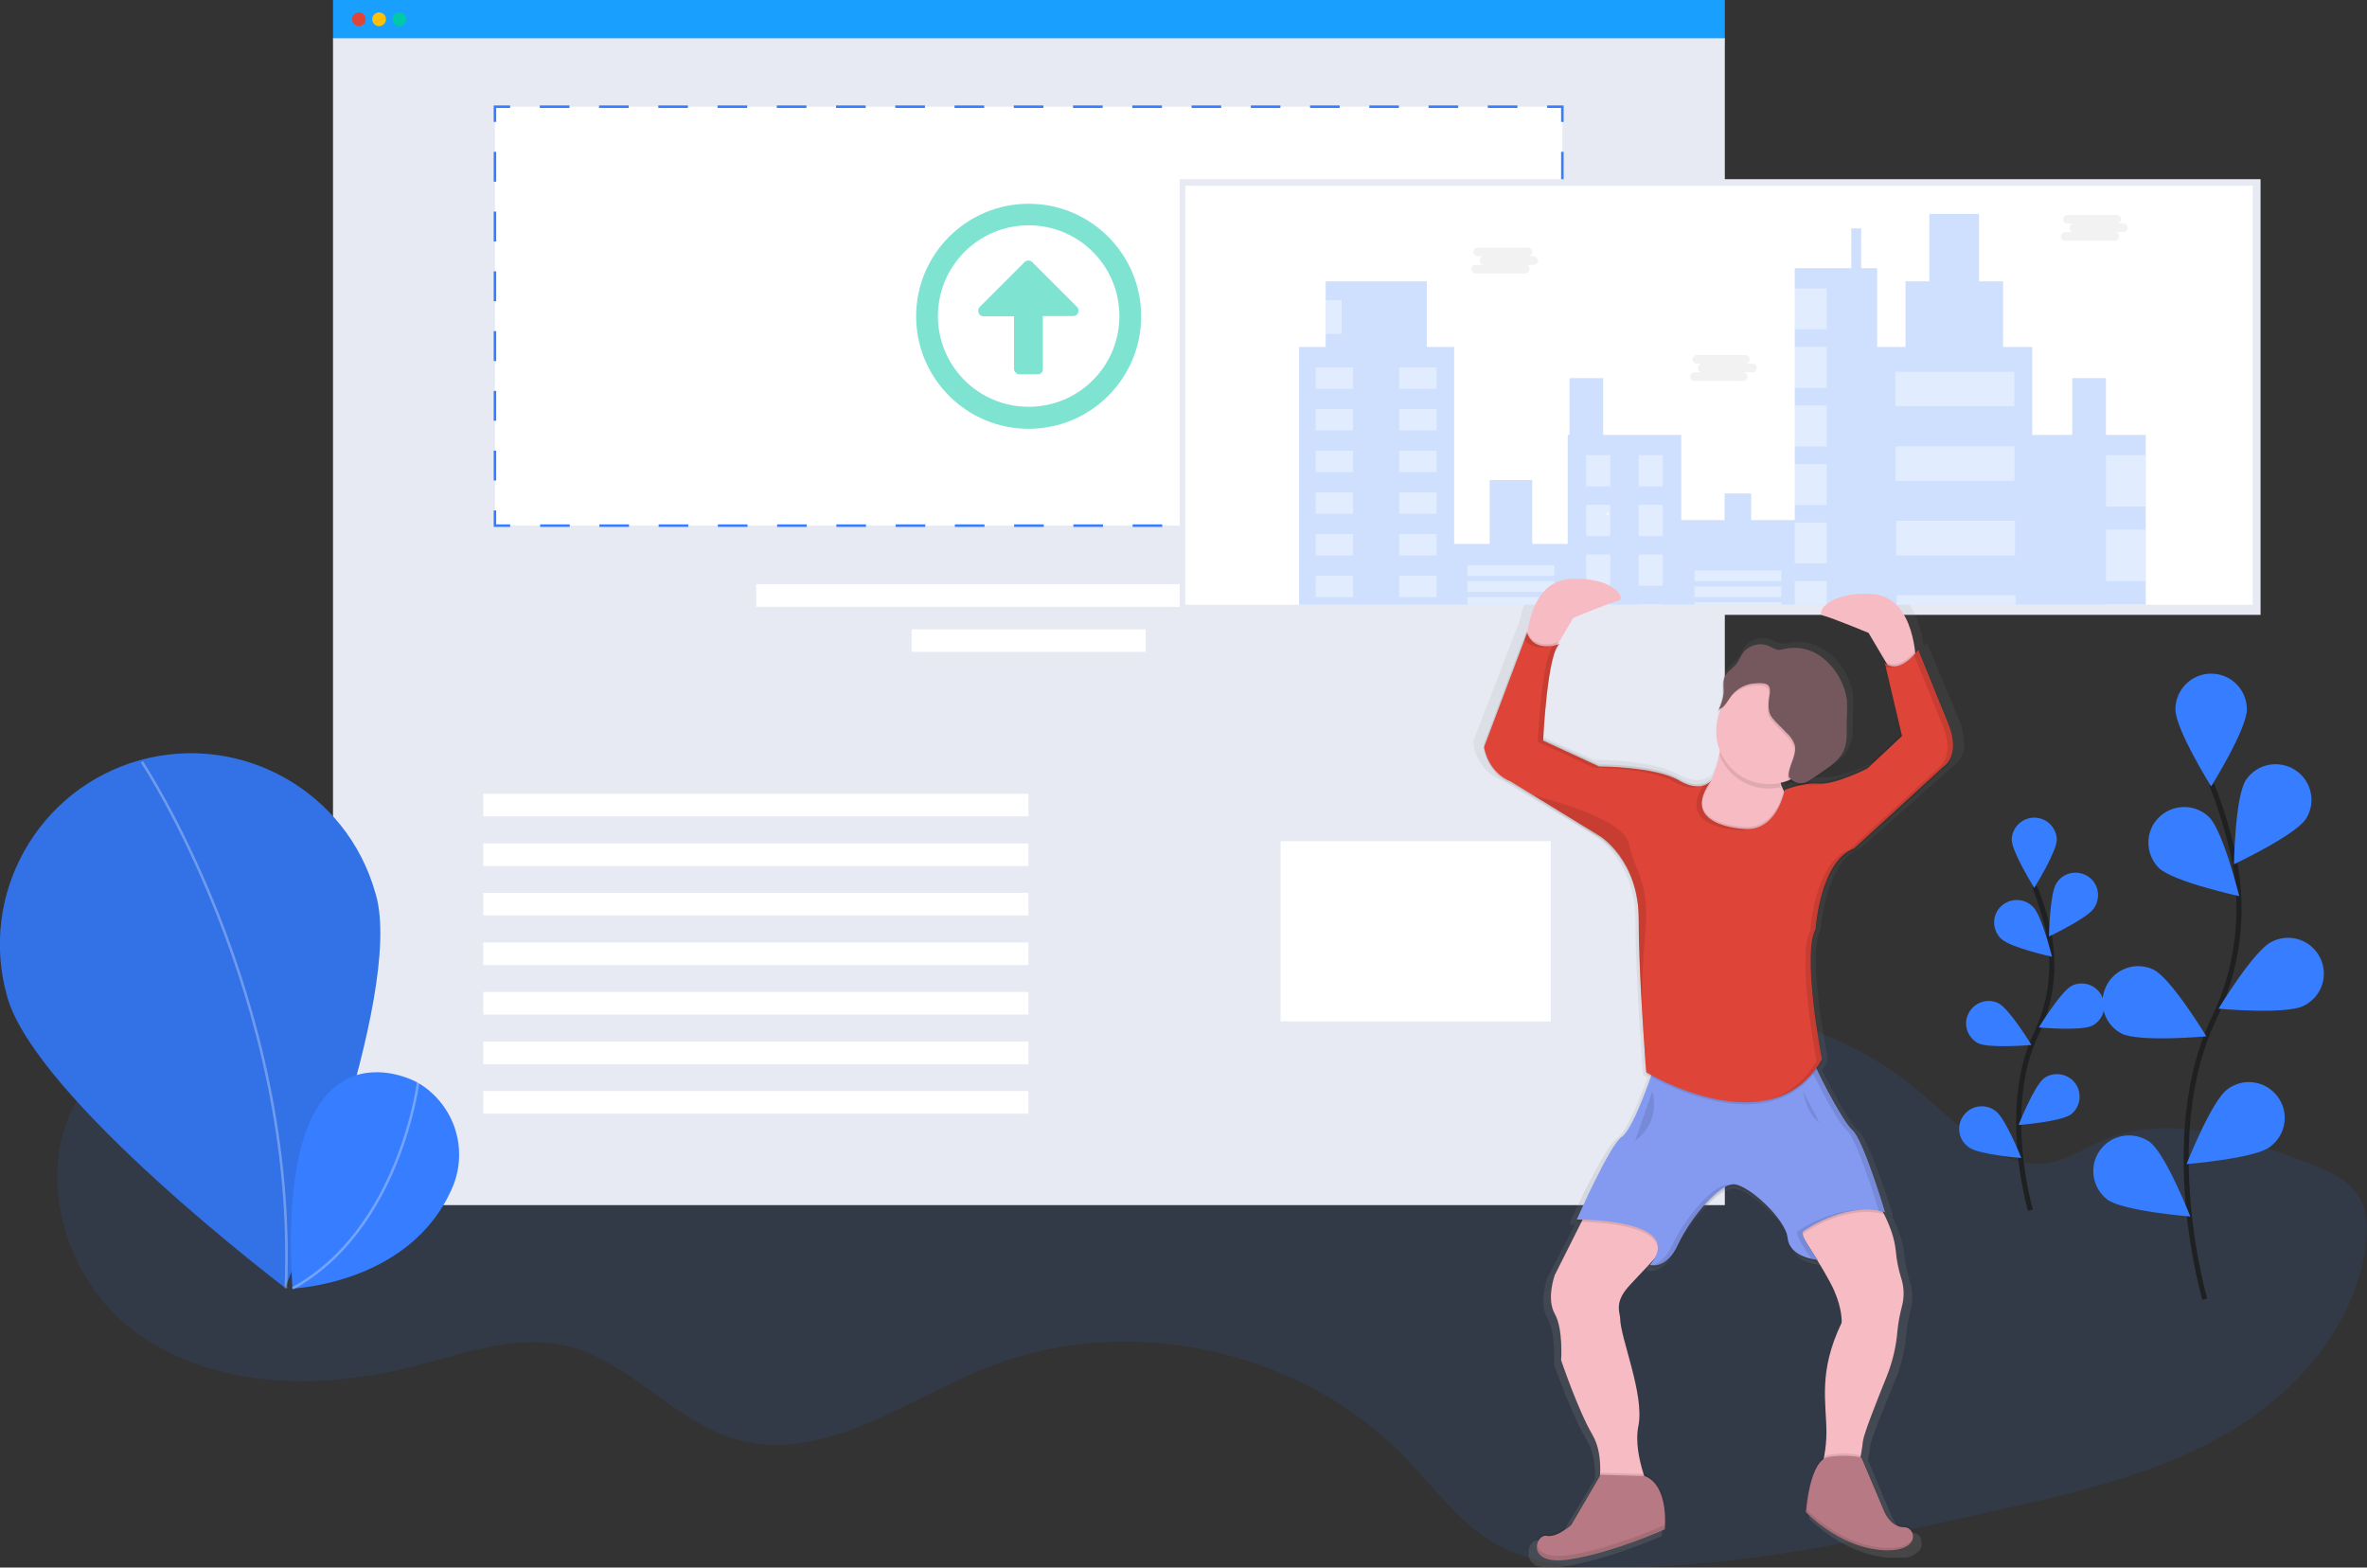 <svg xmlns="http://www.w3.org/2000/svg" xmlns:xlink="http://www.w3.org/1999/xlink" id="_x36_21cd0f7-cd48-4ca5-9ab8-51101f02d17b" x="0" y="0" version="1.1" viewBox="0 0 934 618.5" xml:space="preserve" style="enable-background:new 0 0 934 618.5"><rect x="0" y="0" width="934" height="618.5" fill="#333333" stroke="none"/><style type="text/css">.st0{opacity:.1;fill:#377dff;enable-background:new}.st1{fill:#19a0ff}.st2{fill:#e7eaf3}.st3{fill:#de4437}.st4{fill:#ffc107}.st5{fill:#00c9a7}.st6{fill:#fff}.st7,.st8,.st9{fill:none;stroke:#377dff;stroke-miterlimit:10}.st8{stroke-dasharray:11.69,11.69}.st9{stroke-dasharray:11.79,11.79}.st10{opacity:.5;fill:#00c9a7;enable-background:new}.st11{fill:#377dff}.st12,.st13{opacity:.1;enable-background:new}.st13{opacity:.3;fill:none;stroke:#fff;stroke-miterlimit:10}.st14{opacity:.1}.st15{fill:url(#SVGID_1_)}.st16{fill:url(#SVGID_2_)}.st17{opacity:.6}.st18{fill:#377dff;enable-background:new}.st18,.st19{opacity:.4}.st19,.st20{enable-background:new}.st19{fill:#fff}.st20{opacity:.1;fill:#252223}.st21{fill:url(#SVGID_3_)}.st22{fill:url(#SVGID_4_)}.st23{fill:url(#SVGID_5_)}.st24{fill:#f2f2f2}.st25{fill:#f7bbc3}.st26{fill:#8499f0}.st27{fill:#b77983}.st28{fill:#d39999}.st29{fill:#74585e}.st30{fill:none;stroke:#1e2022;stroke-width:2;stroke-miterlimit:10}</style><title>image upload</title><path d="M101,402.5c-22.9,1-47.4,5.8-63.4,22.3C11,452.3,22.1,502.2,52.8,525.1s73,23.6,110.1,14.1	c19.9-5.1,40.5-12.9,60.5-8.2c25.3,5.9,42.8,30.3,67.8,37.1c33.6,9.2,65.8-15.5,98.2-28.5c55.3-22.1,123.3-7.6,164.8,35.2	c11.6,11.9,21.5,26.1,35.9,34.3c14.6,8.3,32.1,9.6,48.9,9.4c50.5-0.4,100.2-11.6,149.4-22.7c31.3-7,63.1-14.3,90.7-30.5	s50.9-43.1,54.5-75c0.6-5.5,0.6-11.4-1.8-16.4c-4.1-8.3-13.5-12.3-22.2-15.5c-25.8-9.7-54.7-19.3-80-8.4c-6.6,2.9-12.8,7.1-19.9,8.6	c-20.2,4.2-36.7-14.7-52.5-28c-48.7-41.3-119.7-37.5-181.9-52.3C503,361.1,426.1,347.1,350.8,358c-37.9,5.5-67,31.2-103.2,41.2	C199.9,412.3,149.6,400.5,101,402.5z" class="st0"/><rect width="549.2" height="15.6" x="131.4" class="st1"/><rect width="549.2" height="460.4" x="131.4" y="15.1" class="st2"/><circle cx="141.6" cy="7.6" r="2.7" class="st3"/><circle cx="149.6" cy="7.6" r="2.7" class="st4"/><circle cx="157.6" cy="7.6" r="2.7" class="st5"/><rect width="421.2" height="165.3" x="195.3" y="42.1" class="st6"/><polyline points="616.5 201.4 616.5 207.4 610.5 207.4" class="st7"/><line x1="598.9" x2="207.2" y1="207.4" y2="207.4" class="st8"/><polyline points="201.3 207.4 195.3 207.4 195.3 201.4" class="st7"/><line x1="195.3" x2="195.3" y1="189.6" y2="54" class="st9"/><polyline points="195.3 48.1 195.3 42.1 201.3 42.1" class="st7"/><line x1="213" x2="604.7" y1="42.1" y2="42.1" class="st8"/><polyline points="610.5 42.1 616.5 42.1 616.5 48.1" class="st7"/><line x1="616.5" x2="616.5" y1="59.9" y2="195.5" class="st9"/><rect width="215.1" height="8.9" x="298.4" y="230.5" class="st6"/><rect width="215.1" height="8.9" x="190.7" y="313.2" class="st6"/><rect width="215.1" height="8.9" x="190.7" y="332.8" class="st6"/><rect width="215.1" height="8.9" x="190.7" y="352.3" class="st6"/><rect width="215.1" height="8.9" x="190.7" y="371.9" class="st6"/><rect width="215.1" height="8.9" x="190.7" y="391.4" class="st6"/><rect width="215.1" height="8.9" x="190.7" y="411" class="st6"/><rect width="215.1" height="8.9" x="190.7" y="430.5" class="st6"/><rect width="92.4" height="8.9" x="359.7" y="248.3" class="st6"/><path d="M405.9,169.2c24.5,0,44.4-19.9,44.4-44.4s-19.9-44.4-44.4-44.4s-44.4,19.9-44.4,44.4l0,0	C361.5,149.3,381.4,169.2,405.9,169.2L405.9,169.2z M405.9,88.9c19.8,0,35.8,16,35.8,35.8s-16,35.8-35.8,35.8s-35.8-16-35.8-35.8	C370.1,105,386.1,88.9,405.9,88.9L405.9,88.9L405.9,88.9z M409.5,147.7h-7.2c-1.2,0-2.1-1-2.2-2.1v-20.8h-12c-1.2,0-2.1-1-2.1-2.2	c0-0.6,0.2-1.1,0.6-1.5l17.7-17.7c0.8-0.8,2.2-0.8,3,0l17.7,17.7c0.8,0.8,0.8,2.2,0,3c-0.4,0.4-0.9,0.6-1.5,0.6h-12v20.8	C411.6,146.7,410.7,147.7,409.5,147.7L409.5,147.7z" class="st10"/><path d="M148.4,353.3c11,40.2-35.9,154.8-35.9,154.8s-98.7-74.8-109.7-115C-8.5,352.9,14.9,311.3,55,300	c40.2-11.2,81.8,12.2,93.1,52.3C148.2,352.7,148.3,353,148.4,353.3z" class="st11"/><path d="M148.4,353.3c11,40.2-35.9,154.8-35.9,154.8s-98.7-74.8-109.7-115C-8.5,352.9,14.9,311.3,55,300	c40.2-11.2,81.8,12.2,93.1,52.3C148.2,352.7,148.3,353,148.4,353.3z" class="st12"/><path d="M56,300.6c0,0,61.5,92.8,56.8,207.7" class="st13"/><path d="M164.1,426.8c0,0-55.7-30.3-48.7,81.6c0,0,46.5-1.7,63-39.6c6.7-15.3,0.9-33.1-13.5-41.6L164.1,426.8z" class="st11"/><path d="M165,427c0,0-7.2,58.1-49.6,81.4" class="st13"/><g class="st14"><linearGradient id="SVGID_1_" x1="882.2" x2="882.2" y1="-47.65" y2="-47.89" gradientTransform="matrix(1 0 0 1 -133 327.25)" gradientUnits="userSpaceOnUse"><stop offset="0" style="stop-color:gray;stop-opacity:.25"/><stop offset=".54" style="stop-color:gray;stop-opacity:.12"/><stop offset="1" style="stop-color:gray;stop-opacity:.1"/></linearGradient><path d="M749.1,279.6c0.1-0.1,0.2-0.3,0.2-0.3L749.1,279.6z" class="st15"/></g><polygon points="465.5 70.7 465.5 242.6 510.9 242.6 535 242.6 547.3 242.6 558.5 242.6 574.7 242.6 578.3 242.6 613 242.6 625.7 242.6 635.3 242.6 641.5 242.6 641.7 242.6 642 242.6 646.6 242.6 656.2 242.6 659.9 242.6 660.3 242.6 660.4 242.6 660.6 242.6 661.1 242.6 668.9 242.6 669.5 242.6 669.6 242.6 684.7 242.6 685.2 242.6 685.8 242.6 703.7 242.6 709 242.6 721.7 242.6 749.7 242.6 781.6 242.6 781.6 242.6 787.7 242.6 788.8 242.6 789.8 242.6 789.8 242.6 796.3 242.6 797.2 242.6 809.4 242.6 825.5 242.6 833.3 242.6 849.3 242.6 892 242.6 892 70.7" class="st2"/><linearGradient id="SVGID_2_" x1="811.25" x2="811.25" y1="291.15" y2="-101.678" gradientTransform="matrix(1 0 0 1 -133 327.25)" gradientUnits="userSpaceOnUse"><stop offset="0" style="stop-color:gray;stop-opacity:.25"/><stop offset=".54" style="stop-color:gray;stop-opacity:.12"/><stop offset="1" style="stop-color:gray;stop-opacity:.1"/></linearGradient><path d="M774.7,292.1c0-3.1-0.7-6.1-2-8.9l-12.4-29.8c0,0-0.5,0.6-1.2,1.5c-0.9-7.6-4.4-22.1-17.4-23	c-17.8-1.3-24,7.8-20.4,8.6s18.7,6.9,18.7,6.9l7,11.5c-0.1-0.1-0.3-0.2-0.4-0.3l0.3,1l-0.3-0.2l0.3,1l-0.3-0.2l6.8,27.9l-13.8,12.6	c0,0-13.3,6.5-20,6c-1.3-0.1-2.5,0-3.8,0.1l0.5-0.3l4.4-2.9c3.4-2.3,7-4.7,8.7-8.3v-0.1c0.2-0.3,0.3-0.5,0.4-0.8	c1.8-3.8,1.2-8.2,1.3-12.4c0.2-2.6,0.2-5.1,0.1-7.7c-0.3-2.4-1-4.8-2.1-7c-2-4.5-5.2-8.3-9.3-11c-4.2-2.7-9.3-3.7-14.2-2.7	c-0.8,0.2-1.6,0.4-2.4,0.4c-1.6,0-2.9-1-4.4-1.6c-3.8-1.4-8.1-0.2-10.5,3c-1,1.3-1.5,2.9-2.5,4.2c-1.5,1.9-3.9,3.1-4.9,5.3l-0.1,0.2	c-0.1,0.2-0.2,0.4-0.3,0.6c-1,2.2-0.3,4.7-0.5,7c-0.3,2.1-1,4.1-2,6c0.4-0.1,0.8-0.3,1.2-0.6c-2.4,5.2-2.5,11.2-0.3,16.4	c-0.6,4.3-1.9,8.4-3.9,12.2l-0.1,0.1h-0.1l-0.4,0.3l0,0l-0.4,0.3c0.5-0.7,1-1.5,1.6-2.2c-0.9,1.1-5,5.1-13.6,0.2	c-9.8-5.6-32.8-5.6-32.8-5.6l-23-10.3c0.4-7.3,2.4-35.6,7-37.1c-0.4,0.2-0.9,0.3-1.4,0.5l0,0l0.1-0.2l0.1-0.2l0.1-0.1l0.1-0.1	l0.1-0.1l0.1-0.1l0.1-0.1l0.1-0.1l0.1-0.1l0.1-0.1l0.2-0.1c0,0-0.5,0.2-1.3,0.4l0.4-0.7c0.2-0.3,0.5-0.5,0.8-0.6	c0,0-0.2,0.1-0.6,0.2l5.9-9.7c0,0,15.1-6,18.7-6.9s-2.7-9.9-20.4-8.6c-12,0.9-15.9,13.2-17.2,21.1c0-0.1-0.1-0.3-0.2-0.4l-17.7,45.8	c0,0,0,0.2,0.1,0.6l-0.1,0.3c0,0,0,0.2,0.1,0.6l-0.1,0.3c0,0,1.3,9.9,11.1,13.8l36.8,22c0,0,16,9.5,16,33.2s3.1,61.2,3.1,61.2	s0.6,0.4,1.7,1c-2.8,7.8-8.2,21.6-12,24c-5.3,3.5-18.7,33.2-18.7,33.2h0.4l-0.4,0.9c0,0,0.7,0,2,0l-10.9,21.1c0,0-3.5,9.5,0,15.5	s2.7,18.5,2.7,18.5s7.1,20.3,12.9,29.8c2.9,4.8,3.5,10.7,3.3,15.4l-12.1,19.9c0,0-5.8,5.2-10.2,4.3c-2.1-0.4-4.2,2.2-3.9,4.9v0.2	c0,0.1,0,0.1,0,0.2c0,0.1,0,0.1,0,0.1v0.2v0.1c0,0.1,0,0.2,0,0.3l0,0c0,0.1,0,0.2,0,0.3v0.1l0.1,0.2v0.1l0.1,0.2v0.1l0.1,0.3l0,0	l0.2,0.3v0.1l0.1,0.2l0.1,0.1l0.1,0.2l0.1,0.1l0.2,0.2l0.1,0.1l0.3,0.3l0,0l0.3,0.2l0.1,0.1l0.2,0.2l0.1,0.1l0.2,0.1l0.1,0.1	l0.3,0.2h0.1l0.4,0.2h0.1l0.3,0.1h0.2l0.3,0.1h0.2l0.4,0.1h0.2l0.6,0.1l0,0l0.6,0.1h0.2h0.4h0.2h0.5h1.9h0.6h0.3h0.6h0.3l0.6-0.1	h0.3l0.9-0.1c18.2-2.6,39.5-12.1,39.5-12.1l0,0l0,0l0,0l0,0c0.1-1.3,0.2-2.5,0.2-3.8c0.1-5.2-0.8-15.5-8.4-18.3h-0.4	c-1.9-5.7-3.4-13-2-19.2c2.7-12.5-7.5-35.3-7.5-43.1c0-1.7-2.2-5.6,2.2-11.2c2.1-2.6,6.8-7.1,11.3-12c-0.5,0.7-1,1.4-1.5,2	c0.2,0.1,0.4,0.1,0.6,0.1c-0.2,0.2-0.4,0.5-0.6,0.7c0,0,5.9,1.9,10.7-6.5c0.3-0.5,0.6-1.1,0.9-1.7c4.9-10.3,17.3-25,23.5-24.1	c5.7,0.8,18.6,11.9,21.3,19.7c0.2,0.6,0.4,1.3,0.4,1.9c0.9,7.8,12.4,8.6,12.4,8.6l-0.7-0.9h0.4c2.5,3.9,4.8,7.9,6.9,12.1	c3.5,7.8,3.1,12.9,3.1,12.9c-9.8,19.8-6.2,31.9-6.2,44c0,3.3-0.4,6.6-1,9.8c-6.3,3.9-7.5,21.3-7.5,21.3l0.1,0.1l0,0v0.1v0.2v0.5	c0,0,13.1,13.5,30.4,15.2l0.8,0.1h0.3h0.5h0.3h0.5h2.4h0.3h0.3h0.3h0.3h0.3h0.3h0.3h0.2h0.3h0.2l0.3-0.1h0.2l0.3-0.1h0.2l0.3-0.1	h0.2l0.3-0.1l0.2-0.1l0.3-0.1l0.2-0.1l0.2-0.1l0.1-0.1l0.2-0.1l0.1-0.1l0.2-0.1l0.1-0.1l0.2-0.1l0.1-0.1l0.2-0.1l0.1-0.1l0.2-0.1	l0.1-0.1l0.2-0.2h0.1l0.2-0.2h0.1l0.2-0.2l0,0l0.2-0.2l0,0l0.2-0.2l0,0l0.2-0.2l0,0l0.1-0.2l0,0l0.1-0.2l0,0l0.1-0.2l0,0	c0.3-0.6,0.4-1.3,0.3-2c0.2-2-1.2-3.8-3.2-4.1c-0.1,0-0.3,0-0.4,0c-5.3,0-8-6-8-6l-9.4-22.2l-0.2-0.1c0.4-2.2,0.8-4.3,0.9-5.8	c0.3-2.7,5.7-15.9,9.7-25.6c2.4-5.8,4-11.9,4.5-18.2c0.3-3.3,0.9-6.5,1.7-9.6c1.1-3.9,1-8.1-0.3-12c-1.1-3.3-1.8-6.8-2.1-10.3	c-0.5-5.3-2.7-10.7-4.8-14.9h0.2l-0.3-0.9l0.3,0.1c0,0-8.9-28.9-13.3-32.8c-3.2-2.8-10.6-16-14.6-24.3c0.8-1.1,1.5-2.2,2.2-3.3	l-0.1-0.7l0.1-0.2l-0.1-0.7l0.1-0.2c0,0-4.5-22.4-4.7-38.4c0-5.2,0.6-9.5,2-12c0,0,1.8-27.2,16-32.3l36.9-32.7c0,0,3.9-2.4,3.8-8.8	C774.7,292.6,774.7,292.4,774.7,292.1z M673.8,308.5L673.8,308.5l0.4-0.6L673.8,308.5z M705.3,309.5c0,0-0.1,0.4-0.3,1.1	c-0.6-1-1-2-1.3-3.1c1.2-0.3,2.3-0.6,3.4-1.1c0.7,0.8,1.6,1.4,2.6,1.7C708.2,308.4,706.7,308.9,705.3,309.5L705.3,309.5z M714.2,491.1c1,1.5,2,3.1,3,4.7C716.2,494.4,715.1,492.7,714.2,491.1L714.2,491.1z" class="st16"/><rect width="421.2" height="165.3" x="467.7" y="73.3" class="st6"/><g class="st17"><polygon points="846.7 171.6 846.7 238.6 512.6 238.6 512.6 136.9 523.1 136.9 523.1 111 563 111 563 136.9 573.8 136.9 573.8 214.6 587.8 214.6 587.8 189.4 604.6 189.4 604.6 214.6 618.6 214.6 618.6 171.6 619.3 171.6 619.3 149.2 632.6 149.2 632.6 171.6 663.4 171.6 663.4 205.2 680.5 205.2 680.5 194.7 691 194.7 691 205.2 708.2 205.2 708.2 105.8 730.5 105.8 730.5 90.1 734.4 90.1 734.4 105.8 740.7 105.8 740.7 136.9 751.9 136.9 751.9 111 761.3 111 761.3 84.4 780.9 84.4 780.9 111 790.4 111 790.4 136.9 801.9 136.9 801.9 171.6 817.7 171.6 817.7 149.2 831 149.2 831 171.6" class="st18"/><rect width="14.7" height="8.4" x="519.2" y="145" class="st19"/><rect width="14.7" height="8.4" x="552.1" y="145" class="st19"/><rect width="14.7" height="8.4" x="519.2" y="161.4" class="st19"/><rect width="14.7" height="8.4" x="552.1" y="161.4" class="st19"/><rect width="14.7" height="8.4" x="519.2" y="177.9" class="st19"/><rect width="14.7" height="8.4" x="552.1" y="177.9" class="st19"/><rect width="14.7" height="8.4" x="519.2" y="194.3" class="st19"/><rect width="14.7" height="8.4" x="552.1" y="194.3" class="st19"/><rect width="14.7" height="8.4" x="519.2" y="210.8" class="st19"/><rect width="14.7" height="8.4" x="552.1" y="210.8" class="st19"/><rect width="14.7" height="8.4" x="519.2" y="227.2" class="st19"/><rect width="14.7" height="8.4" x="552.1" y="227.2" class="st19"/><rect width="34.3" height="4.2" x="579" y="223" class="st19"/><rect width="34.3" height="4.2" x="579" y="229.3" class="st19"/><rect width="34.3" height="3" x="579.1" y="235.6" class="st19"/><rect width="34.3" height="4.2" x="668.6" y="225.1" class="st19"/><rect width="34.3" height="4.2" x="668.6" y="231.4" class="st19"/><rect width="34.3" height=".9" x="668.6" y="237.7" class="st19"/><rect width="9.5" height="12.3" x="625.9" y="179.6" class="st19"/><rect width="9.5" height="12.3" x="646.6" y="179.6" class="st19"/><rect width="9.5" height="12.3" x="625.9" y="199.2" class="st19"/><rect width="9.5" height="12.3" x="646.6" y="199.2" class="st19"/><rect width="9.5" height="12.3" x="625.9" y="218.8" class="st19"/><rect width="9.5" height="12.3" x="646.6" y="218.8" class="st19"/><rect width="9.5" height=".2" x="625.9" y="238.4" class="st19"/><rect width="9.5" height=".2" x="646.6" y="238.4" class="st19"/><rect width="12.6" height="16.1" x="708.2" y="113.8" class="st19"/><rect width="12.6" height="16.1" x="708.2" y="136.9" class="st19"/><rect width="12.6" height="16.1" x="708.2" y="160" class="st19"/><rect width="12.6" height="16.1" x="708.2" y="183.1" class="st19"/><rect width="12.6" height="16.1" x="708.2" y="206.2" class="st19"/><rect width="12.6" height="9.3" x="708.2" y="229.3" class="st19"/><rect width="46.9" height="13.6" x="747.9" y="146.7" class="st19"/><rect width="46.9" height="13.6" x="748" y="176.1" class="st19"/><rect width="46.9" height="13.6" x="748.2" y="205.5" class="st19"/><polygon points="788 238.6 794.3 238.6 795.3 238.6 795.3 237.1 795.3 235.3 795.3 234.9 795.2 234.9 788.7 234.9 785.7 234.9 748.4 234.9 748.4 238.6 779.9 238.6 785.9 238.6 787 238.6" class="st19"/><rect width="6.3" height="13.3" x="523.1" y="118.4" class="st19"/><rect width="15.7" height="20.3" x="831" y="179.6" class="st19"/><rect width="15.7" height="20.3" x="831" y="209" class="st19"/><rect width="15.8" height=".2" x="831" y="238.4" class="st19"/><path d="M605.2,101.1h-2.4c0.9,0.1,1.7-0.6,1.8-1.6c0.1-0.9-0.6-1.7-1.6-1.8c-0.1,0-0.2,0-0.3,0h-19.5 c-0.9-0.1-1.7,0.6-1.8,1.6c-0.1,0.9,0.6,1.7,1.6,1.8c0.1,0,0.2,0,0.3,0h2.4c-0.9-0.1-1.7,0.6-1.8,1.6c-0.1,0.9,0.6,1.7,1.6,1.8 c0.1,0,0.2,0,0.3,0h-3.4c-0.9-0.1-1.7,0.6-1.8,1.6c-0.1,0.9,0.6,1.7,1.6,1.8c0.1,0,0.2,0,0.3,0H602c0.9-0.1,1.6-0.9,1.6-1.8 c-0.1-0.8-0.7-1.5-1.6-1.6h3.4c0.9-0.1,1.6-0.9,1.6-1.8C606.7,101.9,606,101.2,605.2,101.1z" class="st20"/><path d="M691.3,143.5h-2.4c0.9-0.1,1.6-0.9,1.6-1.8c-0.1-0.8-0.7-1.5-1.6-1.6h-19.5c-0.9,0.1-1.6,0.9-1.6,1.8 c0.1,0.8,0.7,1.5,1.6,1.6h2.4c-0.9-0.1-1.7,0.6-1.8,1.6s0.6,1.7,1.6,1.8c0.1,0,0.2,0,0.3,0h-3.4c-0.9,0.1-1.6,0.9-1.6,1.8 c0.1,0.8,0.7,1.5,1.6,1.6H688c0.9-0.1,1.6-0.9,1.6-1.8c-0.1-0.8-0.7-1.5-1.6-1.6h3.4c0.9,0.1,1.7-0.6,1.8-1.6s-0.6-1.7-1.6-1.8 C691.4,143.5,691.3,143.5,691.3,143.5z" class="st20"/><path d="M837.8,88.2h-2.4c0.9-0.1,1.6-0.9,1.6-1.8c-0.1-0.8-0.7-1.5-1.6-1.6h-19.5c-0.9-0.1-1.7,0.6-1.8,1.6 c-0.1,0.9,0.6,1.7,1.6,1.8c0.1,0,0.2,0,0.3,0h2.4c-0.9-0.1-1.7,0.6-1.8,1.6c-0.1,0.9,0.6,1.7,1.6,1.8c0.1,0,0.2,0,0.3,0H815 c-0.9-0.1-1.7,0.6-1.8,1.6c-0.1,0.9,0.6,1.7,1.6,1.8c0.1,0,0.2,0,0.3,0h19.5c0.9-0.1,1.6-0.9,1.6-1.8c-0.1-0.8-0.7-1.5-1.6-1.6h3.4 c0.9-0.1,1.6-0.9,1.6-1.8C839.4,88.9,838.7,88.3,837.8,88.2L837.8,88.2z" class="st20"/><linearGradient id="SVGID_3_" x1="784.26" x2="784.68" y1="-118" y2="-118" gradientTransform="matrix(1 0 0 1 -133 327.25)" gradientUnits="userSpaceOnUse"><stop offset="0" style="stop-color:gray;stop-opacity:.25"/><stop offset=".54" style="stop-color:gray;stop-opacity:.12"/><stop offset="1" style="stop-color:gray;stop-opacity:.1"/></linearGradient><path d="M651.7,209.1l-0.4,0.3C651.4,209.3,651.6,209.2,651.7,209.1z" class="st21"/><linearGradient id="SVGID_4_" x1="784.59" x2="785" y1="-117.7" y2="-117.7" gradientTransform="matrix(1 0 0 1 -133 327.25)" gradientUnits="userSpaceOnUse"><stop offset="0" style="stop-color:gray;stop-opacity:.25"/><stop offset=".54" style="stop-color:gray;stop-opacity:.12"/><stop offset="1" style="stop-color:gray;stop-opacity:.1"/></linearGradient><path d="M652,209.4l-0.4,0.3C651.7,209.6,651.9,209.5,652,209.4z" class="st22"/><linearGradient id="SVGID_5_" x1="784.59" x2="785" y1="-118" y2="-118" gradientTransform="matrix(1 0 0 1 -133 327.25)" gradientUnits="userSpaceOnUse"><stop offset="0" style="stop-color:gray;stop-opacity:.25"/><stop offset=".54" style="stop-color:gray;stop-opacity:.12"/><stop offset="1" style="stop-color:gray;stop-opacity:.1"/></linearGradient><path d="M652,209.1l-0.4,0.3C651.7,209.3,651.9,209.2,652,209.1z" class="st23"/><ellipse cx="634.3" cy="202.6" class="st24" rx=".5" ry=".6" transform="matrix(0.901 -0.434 0.434 0.901 -25.042 295.582)"/></g><path d="M626.3,477.6l-12.8,25.5c0,0-3.4,9.3,0,15.3s2.5,18.3,2.5,18.3s6.8,20,12.3,29.3s2.1,23,2.1,23l22.1,2.5	c0,0-8.5-16.6-6-28.9s-7.2-34.8-7.2-42.5c0-1.7-2.1-5.5,2.1-11s20.4-19.5,20-27.6L626.3,477.6z" class="st25"/><path d="M739,471.6c0,0,8.2,11.3,9.1,22.3c0.3,3.4,1,6.8,2,10.1c1.3,3.8,1.4,7.9,0.3,11.8c-0.8,3.1-1.4,6.3-1.7,9.5	c-0.5,6.2-2,12.3-4.3,18c-3.9,9.6-9,22.6-9.3,25.3c-0.4,4.3-2.5,14.5-2.5,14.5l-17,6.4c0,0,5.1-12.3,5.1-24.2s-3.4-23.8,6-43.4	c0,0,0.4-5.1-3-12.8s-16.6-27.6-16.6-27.6L739,471.6z" class="st25"/><path d="M711.5,486.8c-1.4,1.5,5.8,11.2,5.8,11.2s-11-0.8-11.9-8.5c-0.1-0.6-0.2-1.3-0.4-1.9	c-2.6-7.7-14.9-18.6-20.4-19.4c-6-0.8-17.8,13.6-22.5,23.8c-0.3,0.6-0.5,1.1-0.8,1.6c-4.6,8.3-10.2,6.4-10.2,6.4	c3-3.7,3.6-6.6,2.7-9c-3.7-9.2-31.6-8.9-31.6-8.9s12.8-29.3,17.8-32.7s13.2-28.9,13.2-28.9s60.8-6.8,61.2-3.8s12.3,26.4,16.6,30.2	s12.8,32.3,12.8,32.3C729.2,475,713.3,485.4,711.5,486.8L711.5,486.8z" class="st12"/><path d="M711.5,485.9c-1.4,1.5,5.8,11.2,5.8,11.2s-11-0.8-11.9-8.5c-0.1-0.6-0.2-1.3-0.4-1.9	c-2.6-7.7-14.9-18.6-20.4-19.4c-6-0.8-17.8,13.6-22.5,23.8c-0.3,0.6-0.5,1.1-0.8,1.6c-4.6,8.3-10.2,6.4-10.2,6.4	c3-3.7,3.6-6.6,2.7-9c-3.7-9.2-31.6-8.9-31.6-8.9s12.8-29.3,17.8-32.7s13.2-28.9,13.2-28.9s60.8-6.8,61.2-3.8s12.3,26.4,16.6,30.2	s12.8,32.3,12.8,32.3c-14.5-4.3-30.4,6.2-32.1,7.4L711.5,485.9z" class="st26"/><path d="M631.6,581.1L620,600.9c0,0-5.5,5.1-9.8,4.3s-8.5,11.9,8.9,9.3s37.8-11.9,37.8-11.9s1.9-17.2-7.9-21	L631.6,581.1z" class="st12"/><path d="M734.5,574.3l9.1,21.5c0,0,2.5,6,7.7,6s6.8,10.6-9.8,8.9s-28.9-14.9-28.9-14.9s1.3-20.4,8.9-21.7	C725.8,573.3,730.2,573.3,734.5,574.3z" class="st12"/><path d="M631.6,581.9L620,601.7c0,0-5.5,5.1-9.8,4.3s-8.5,11.9,8.9,9.3s37.8-11.9,37.8-11.9s1.9-17.2-7.9-21	L631.6,581.9z" class="st27"/><path d="M734.5,575.1l9.1,21.5c0,0,2.5,6,7.7,6s6.8,10.6-9.8,8.9s-28.9-14.9-28.9-14.9s1.3-20.4,8.9-21.7	C725.8,574.2,730.2,574.2,734.5,575.1z" class="st27"/><g class="st14"><path d="M712.2,415.9c0.4,3,12.3,26.4,16.6,30.2c3.9,3.5,11.4,27.8,12.6,31.8c0.8,0.2,1.5,0.3,2.3,0.5c0,0-8.5-28.5-12.8-32.3 s-16.2-27.2-16.6-30.2c-0.1-0.6-2.6-0.8-6.5-0.7C710.5,415.3,712.1,415.5,712.2,415.9z"/><path d="M682.4,467.4c-6-0.8-17.8,13.6-22.5,23.8c-0.3,0.6-0.5,1.1-0.8,1.6c-2.6,4.8-5.6,6.2-7.7,6.5c1.4,0.3,6,0.5,9.8-6.5 c0.3-0.5,0.5-1,0.8-1.6c4.3-9.4,14.7-22.3,20.9-23.7L682.4,467.4z"/><path d="M711.5,485.9L711.5,485.9c1.4-1.1,12.1-8.1,23.7-8.5c-12.5-0.4-24.3,7.3-25.8,8.4l-0.1,0.1c-1.2,1.3,4.2,9,5.5,10.8 c0.8,0.2,1.6,0.3,2.4,0.4C717.3,497.1,710.1,487.4,711.5,485.9z"/></g><path d="M602.1,255.7c0,0,0-25.9,17-27.2s23,7.6,19.5,8.5s-17.8,6.8-17.8,6.8l-9.3,15.7L602.1,255.7z" class="st25"/><path d="M756,261.6c0,0,0-25.9-17-27.2s-23,7.6-19.5,8.5s17.8,6.8,17.8,6.8l9.3,15.7L756,261.6z" class="st25"/><path d="M679,288.4c0,0,1.3,17-9.3,26.8s24.7,22.1,24.7,22.1l15.7-18.7c0,0-12.8-7.6-6-20.8L679,288.4z" class="st25"/><path d="M675.6,308.4c0,0-3.8,6-13.2,0.4s-31.5-5.6-31.5-5.6l-22-10.2c0,0,1.7-36.6,6.8-38.3c0,0-10.2,4.3-13.2-4.3	l-17,45.1c0,0,1.3,9.8,10.6,13.6l35.3,21.7c0,0,15.3,9.4,15.3,32.7s3,60.4,3,60.4s49.3,29.8,69.3-5.1c0,0-8.1-41.2-2.5-51.4	c0,0,1.7-26.8,15.3-31.9l35.3-32.3c0,0,6.8-4.3,1.7-16.6l-11.9-29.3c0,0-7.2,10.2-13.2,5.1l6.8,28.9l-13.6,12.8c0,0-12.8,6.4-19.1,6	s-13.6,2.5-13.6,2.5s-3,17-16.6,15.3C687.5,327.9,661.6,326.7,675.6,308.4z" class="st12"/><path d="M675.6,306.7c0,0-3.8,6-13.2,0.4s-31.5-5.5-31.5-5.5l-22.1-10.2c0,0,1.7-36.6,6.8-38.3c0,0-10.2,4.3-13.2-4.3	l-17,45.1c0,0,1.3,9.8,10.6,13.6l35.3,21.7c0,0,15.3,9.4,15.3,32.7c0,23.4,3,60.4,3,60.4s49.3,29.7,69.3-5.1c0,0-8.1-41.2-2.5-51.4	c0,0,1.7-26.8,15.3-31.9l35.3-32.4c0,0,6.8-4.3,1.7-16.6l-11.9-29.3c0,0-7.2,10.2-13.2,5.1l6.8,28.9l-13.6,12.8c0,0-12.8,6.4-19.1,6	s-13.6,2.5-13.6,2.5s-3,17-16.6,15.3C687.5,326.3,661.6,325,675.6,306.7z" class="st12"/><path d="M675.6,307.6l-0.2,0.2L675.6,307.6z" class="st28"/><path d="M767,302.4l-35.3,32.3c-13.6,5.1-15.3,31.9-15.3,31.9c-5.5,10.2,2.5,51.4,2.5,51.4c-20,34.9-69.3,5.1-69.3,5.1	s-0.1-1.2-0.3-3.4c-0.1-1.9-0.3-4.5-0.5-7.6c-0.3-4-0.6-8.8-0.9-14.1c-0.7-11.5-1.3-24.8-1.3-35.4c0-23.4-15.3-32.7-15.3-32.7	L605,313.8l-8.8-5.4c-9.3-3.8-10.6-13.6-10.6-13.6l17-45.1c2.8,7.9,11.9,4.8,13,4.3c-5,2.3-6.7,38.2-6.7,38.2l22.1,10.2	c0,0,22.1,0,31.5,5.5c8,4.7,11.9,1.1,12.9-0.1c-13.4,18,12.2,19.2,12.2,19.2c13.6,1.7,16.6-15.3,16.6-15.3s7.2-3,13.6-2.5	s19.1-6,19.1-6l13.6-12.8l-6.8-28.9c6,5.1,13.2-5.1,13.2-5.1l11.9,29.3C773.8,298.2,767,302.4,767,302.4z" class="st3"/><path d="M679,290.1c0.1,2.7,0,5.4-0.4,8c3.8,9.5,14,14.8,24,12.5c-1-3.8-0.4-7.8,1.5-11.2L679,290.1z" class="st12"/><circle cx="698" cy="288.6" r="20.8" class="st25"/><path d="M697.6,276.8c-0.2,2.1-0.3,4.4,0.6,6.2c0.5,0.9,1.2,1.8,2,2.6l4.4,4.5c1.4,1.2,2.4,2.7,3.1,4.4	c1.3,4.2-2.5,8.4-2.3,12.8c1.4,2.1,4,3.1,6.4,2.4c1-0.4,1.9-0.9,2.7-1.5l4.2-2.9c3.3-2.2,6.7-4.6,8.3-8.2c1.7-3.8,1.1-8.1,1.2-12.3	c0.2-2.5,0.2-5,0.1-7.6c-0.3-2.4-1-4.8-2-6.9c-1.9-4.4-5-8.1-8.9-10.8c-4-2.7-8.9-3.6-13.6-2.6c-0.7,0.2-1.5,0.4-2.3,0.4	c-1.5,0-2.8-1-4.2-1.6c-3.6-1.4-7.8-0.2-10.1,2.9c-0.9,1.3-1.5,2.9-2.4,4.1c-1.4,1.9-3.8,3.1-4.7,5.2s-0.3,4.6-0.5,6.9	c-0.3,2.1-0.9,4.1-1.9,6c2.4-0.8,3.5-3.4,5-5.4c2.4-3,5.9-4.8,9.8-4.9c1.3-0.1,3.7-0.2,4.7,0.8C698.6,272.5,697.8,275.3,697.6,276.8	z" class="st12"/><path d="M698,275.9c-0.2,2.1-0.3,4.4,0.6,6.2c0.5,0.9,1.2,1.8,2,2.6l4.4,4.5c1.4,1.2,2.4,2.7,3.1,4.4	c1.3,4.2-2.5,8.4-2.3,12.8c1.4,2.1,4,3.1,6.4,2.4c1-0.4,1.9-0.9,2.8-1.5l4.2-2.9c3.3-2.2,6.7-4.6,8.3-8.2c1.7-3.8,1.1-8.1,1.2-12.3	c0.2-2.5,0.2-5,0.1-7.6c-0.3-2.4-1-4.8-2-6.9c-1.9-4.4-5-8.1-8.9-10.8c-4-2.7-8.9-3.6-13.6-2.6c-0.7,0.2-1.5,0.4-2.3,0.4	c-1.5,0-2.8-1-4.2-1.6c-3.6-1.4-7.8-0.2-10.1,2.9c-0.9,1.3-1.5,2.9-2.4,4.1c-1.4,1.9-3.8,3.1-4.7,5.2s-0.3,4.6-0.5,6.9	c-0.3,2.1-0.9,4.1-1.9,6c2.4-0.8,3.5-3.4,5-5.4c2.4-3,5.9-4.8,9.8-4.9c1.3-0.1,3.7-0.2,4.7,0.8C699,271.7,698.2,274.4,698,275.9z" class="st29"/><g class="st14"><path d="M675.5,307.8c0.1-0.1,0.2-0.2,0.2-0.2L675.5,307.8z"/><path d="M747.4,263c-1.4,0-2.8-0.5-3.8-1.4l0.4,1.7C745.2,263.6,746.4,263.5,747.4,263z"/><path d="M672.1,310c-10.7,16.4,13.3,17.5,13.3,17.5c1.8,0.3,3.7,0.1,5.5-0.4c-1.1,0.1-2.2,0.1-3.3,0c0,0-25.7-1.3-12.1-19.3 C674.6,308.9,673.4,309.6,672.1,310z"/><path d="M715.6,309.7c1.7,0,3.4-0.2,5.1-0.6c-1,0.2-2,0.2-3,0.2c-2.6-0.1-5.3,0.2-7.9,0.8C711.7,309.7,713.7,309.6,715.6,309.7z"/><path d="M768.7,285.9l-11.9-29.3c-0.5,0.7-1,1.3-1.5,1.9l11.3,27.9c5.1,12.3-1.7,16.6-1.7,16.6l-35.3,32.3 c-13.6,5.1-15.3,31.9-15.3,31.9c-5.5,10.2,2.5,51.4,2.5,51.4c-5.4,9.3-12.8,14-20.9,15.9c8.9-1.5,17.2-6.2,23-16.3 c0,0-8.1-41.2-2.5-51.4c0,0,1.7-26.8,15.3-31.9l35.3-32.3C767,302.4,773.8,298.2,768.7,285.9z"/><path d="M615.7,254c-0.9,0.3-1.8,0.6-2.7,0.8c-4.7,4.1-6.2,37.9-6.2,37.9l22.1,10.2c0,0,22.1,0,31.5,5.5c4.6,2.7,7.8,2.7,10,1.9 c-2,0.1-4.6-0.4-7.8-2.3c-9.3-5.5-31.5-5.5-31.5-5.5l-22.2-10.2C608.9,292.3,610.6,255.7,615.7,254z"/><path d="M612,254.9c-3.2,0.4-7.7,0-9.5-5.2l-1,2.6C604.3,256.3,609.4,255.6,612,254.9z"/></g><path d="M648,398.2c-0.7-11.5-1.3-24.8-1.3-35.4c0-23.4-15.3-32.7-15.3-32.7L605,313.8c15.4,4,35.9,10.9,37.7,19	c3,13.2,8.5,14.5,6.4,37C648.2,379.2,647.8,388.7,648,398.2z" class="st12"/><path d="M652,430.6c0,0,3.8,11.9-6.8,19.5" class="st12"/><path d="M711.5,430.6c0,0,1.3,8.9,6.4,12.3" class="st12"/><path d="M656.9,601.7c0,0-20.4,9.3-37.8,11.9c-8.8,1.3-12.1-1.3-12.6-4.2c-0.6,3.3,2,7.4,12.6,5.8	c17.4-2.5,37.8-11.9,37.8-11.9c0.1-1.4,0.2-2.8,0.1-4.3C657,600.7,656.9,601.7,656.9,601.7z" class="st12"/><path d="M741.9,610.6c-16.6-1.7-28.9-14.9-28.9-14.9s0.6-10.1,3.7-16.5c-3.4,6.3-4.1,17.3-4.1,17.3	s12.3,13.2,28.9,14.9c8.5,0.9,12.2-1.5,13.1-4C753.2,609.6,749.4,611.4,741.9,610.6z" class="st12"/><rect width="106.6" height="71.1" x="505.3" y="331.9" class="st6"/><path d="M870,512.6c0,0-18.7-63.6,3.5-110.5c9.5-19.6,12.3-41.7,8.1-63c-2.1-10.1-5.1-20-8.9-29.6" class="st30"/><path d="M886.6,279.9c0,7.8-14.1,30.4-14.1,30.4s-14.1-22.6-14.1-30.4s6.3-14.1,14.1-14.1S886.6,272.1,886.6,279.9	L886.6,279.9z" class="st11"/><path d="M909.9,323.1c-4.2,6.5-28.4,17.9-28.4,17.9s0.4-26.6,4.7-33.2c4.3-6.5,13.1-8.2,19.6-3.9	C912.2,308.2,914,316.7,909.9,323.1z" class="st11"/><path d="M908.9,396.9c-7,3.5-33.5,1.1-33.5,1.1s13.8-22.8,20.8-26.3c6.9-3.7,15.4-1.1,19.1,5.8	c3.7,6.9,1.1,15.4-5.8,19.1C909.3,396.8,909.1,396.8,908.9,396.9L908.9,396.9z" class="st11"/><path d="M895.6,452.6c-6.3,4.6-32.8,6.7-32.8,6.7s9.8-24.8,16-29.4c6.2-4.8,15-3.6,19.8,2.6s3.6,15-2.6,19.8	C895.9,452.4,895.7,452.5,895.6,452.6z" class="st11"/><path d="M851.9,342.5c5.6,5.4,31.7,11.1,31.7,11.1s-6.4-25.9-12-31.3c-5.7-5.4-14.6-5.1-20,0.5	C846.3,328.3,846.5,337.1,851.9,342.5L851.9,342.5z" class="st11"/><path d="M837.1,407.8c7,3.5,33.5,1.1,33.5,1.1s-13.8-22.8-20.8-26.3c-7-3.4-15.5-0.4-18.8,6.7	C827.8,396.1,830.5,404.3,837.1,407.8L837.1,407.8z" class="st11"/><path d="M831.5,473.3c6.3,4.6,32.8,6.7,32.8,6.7s-9.8-24.8-16-29.4c-6.4-4.5-15.2-3-19.7,3.3	C824.2,460.1,825.5,468.6,831.5,473.3z" class="st11"/><path d="M801.2,477.5c0,0-11.8-40,2.2-69.4c5.9-12.3,7.7-26.2,5.1-39.6c-1.3-6.4-3.2-12.6-5.6-18.6" class="st30"/><path d="M811.6,331.2c0,4.9-8.9,19.1-8.9,19.1s-8.9-14.2-8.9-19.1c0.2-4.9,4.3-8.7,9.2-8.6	C807.7,322.8,811.4,326.5,811.6,331.2L811.6,331.2z" class="st11"/><path d="M826.3,358.3c-2.7,4.1-17.8,11.2-17.8,11.2s0.3-16.8,2.9-20.9c2.5-4.2,8-5.5,12.2-3s5.5,8,3,12.2	C826.4,358,826.4,358.2,826.3,358.3z" class="st11"/><path d="M825.6,404.7c-4.4,2.2-21.1,0.7-21.1,0.7s8.7-14.3,13.1-16.5c4.4-2.1,9.7-0.2,11.8,4.2	C831.5,397.4,829.8,402.5,825.6,404.7L825.6,404.7z" class="st11"/><path d="M817.2,439.7c-3.9,2.9-20.7,4.2-20.7,4.2s6.2-15.6,10.1-18.5c4-2.8,9.6-1.8,12.4,2.2	C821.7,431.5,820.9,436.8,817.2,439.7z" class="st11"/><path d="M789.8,370.5c3.5,3.4,19.9,7,19.9,7s-4-16.3-7.5-19.7c-3.4-3.5-9-3.6-12.6-0.2s-3.6,9-0.2,12.6	C789.5,370.3,789.6,370.4,789.8,370.5L789.8,370.5z" class="st11"/><path d="M780.5,411.6c4.4,2.2,21.1,0.7,21.1,0.7s-8.7-14.3-13.1-16.5c-4.4-2.1-9.7-0.2-11.8,4.2	C774.6,404.2,776.3,409.3,780.5,411.6L780.5,411.6z" class="st11"/><path d="M776.9,452.7c3.9,2.9,20.7,4.2,20.7,4.2s-6.2-15.6-10.1-18.5c-3.9-3-9.4-2.4-12.5,1.5s-2.4,9.4,1.5,12.5	C776.6,452.5,776.8,452.6,776.9,452.7z" class="st11"/></svg>